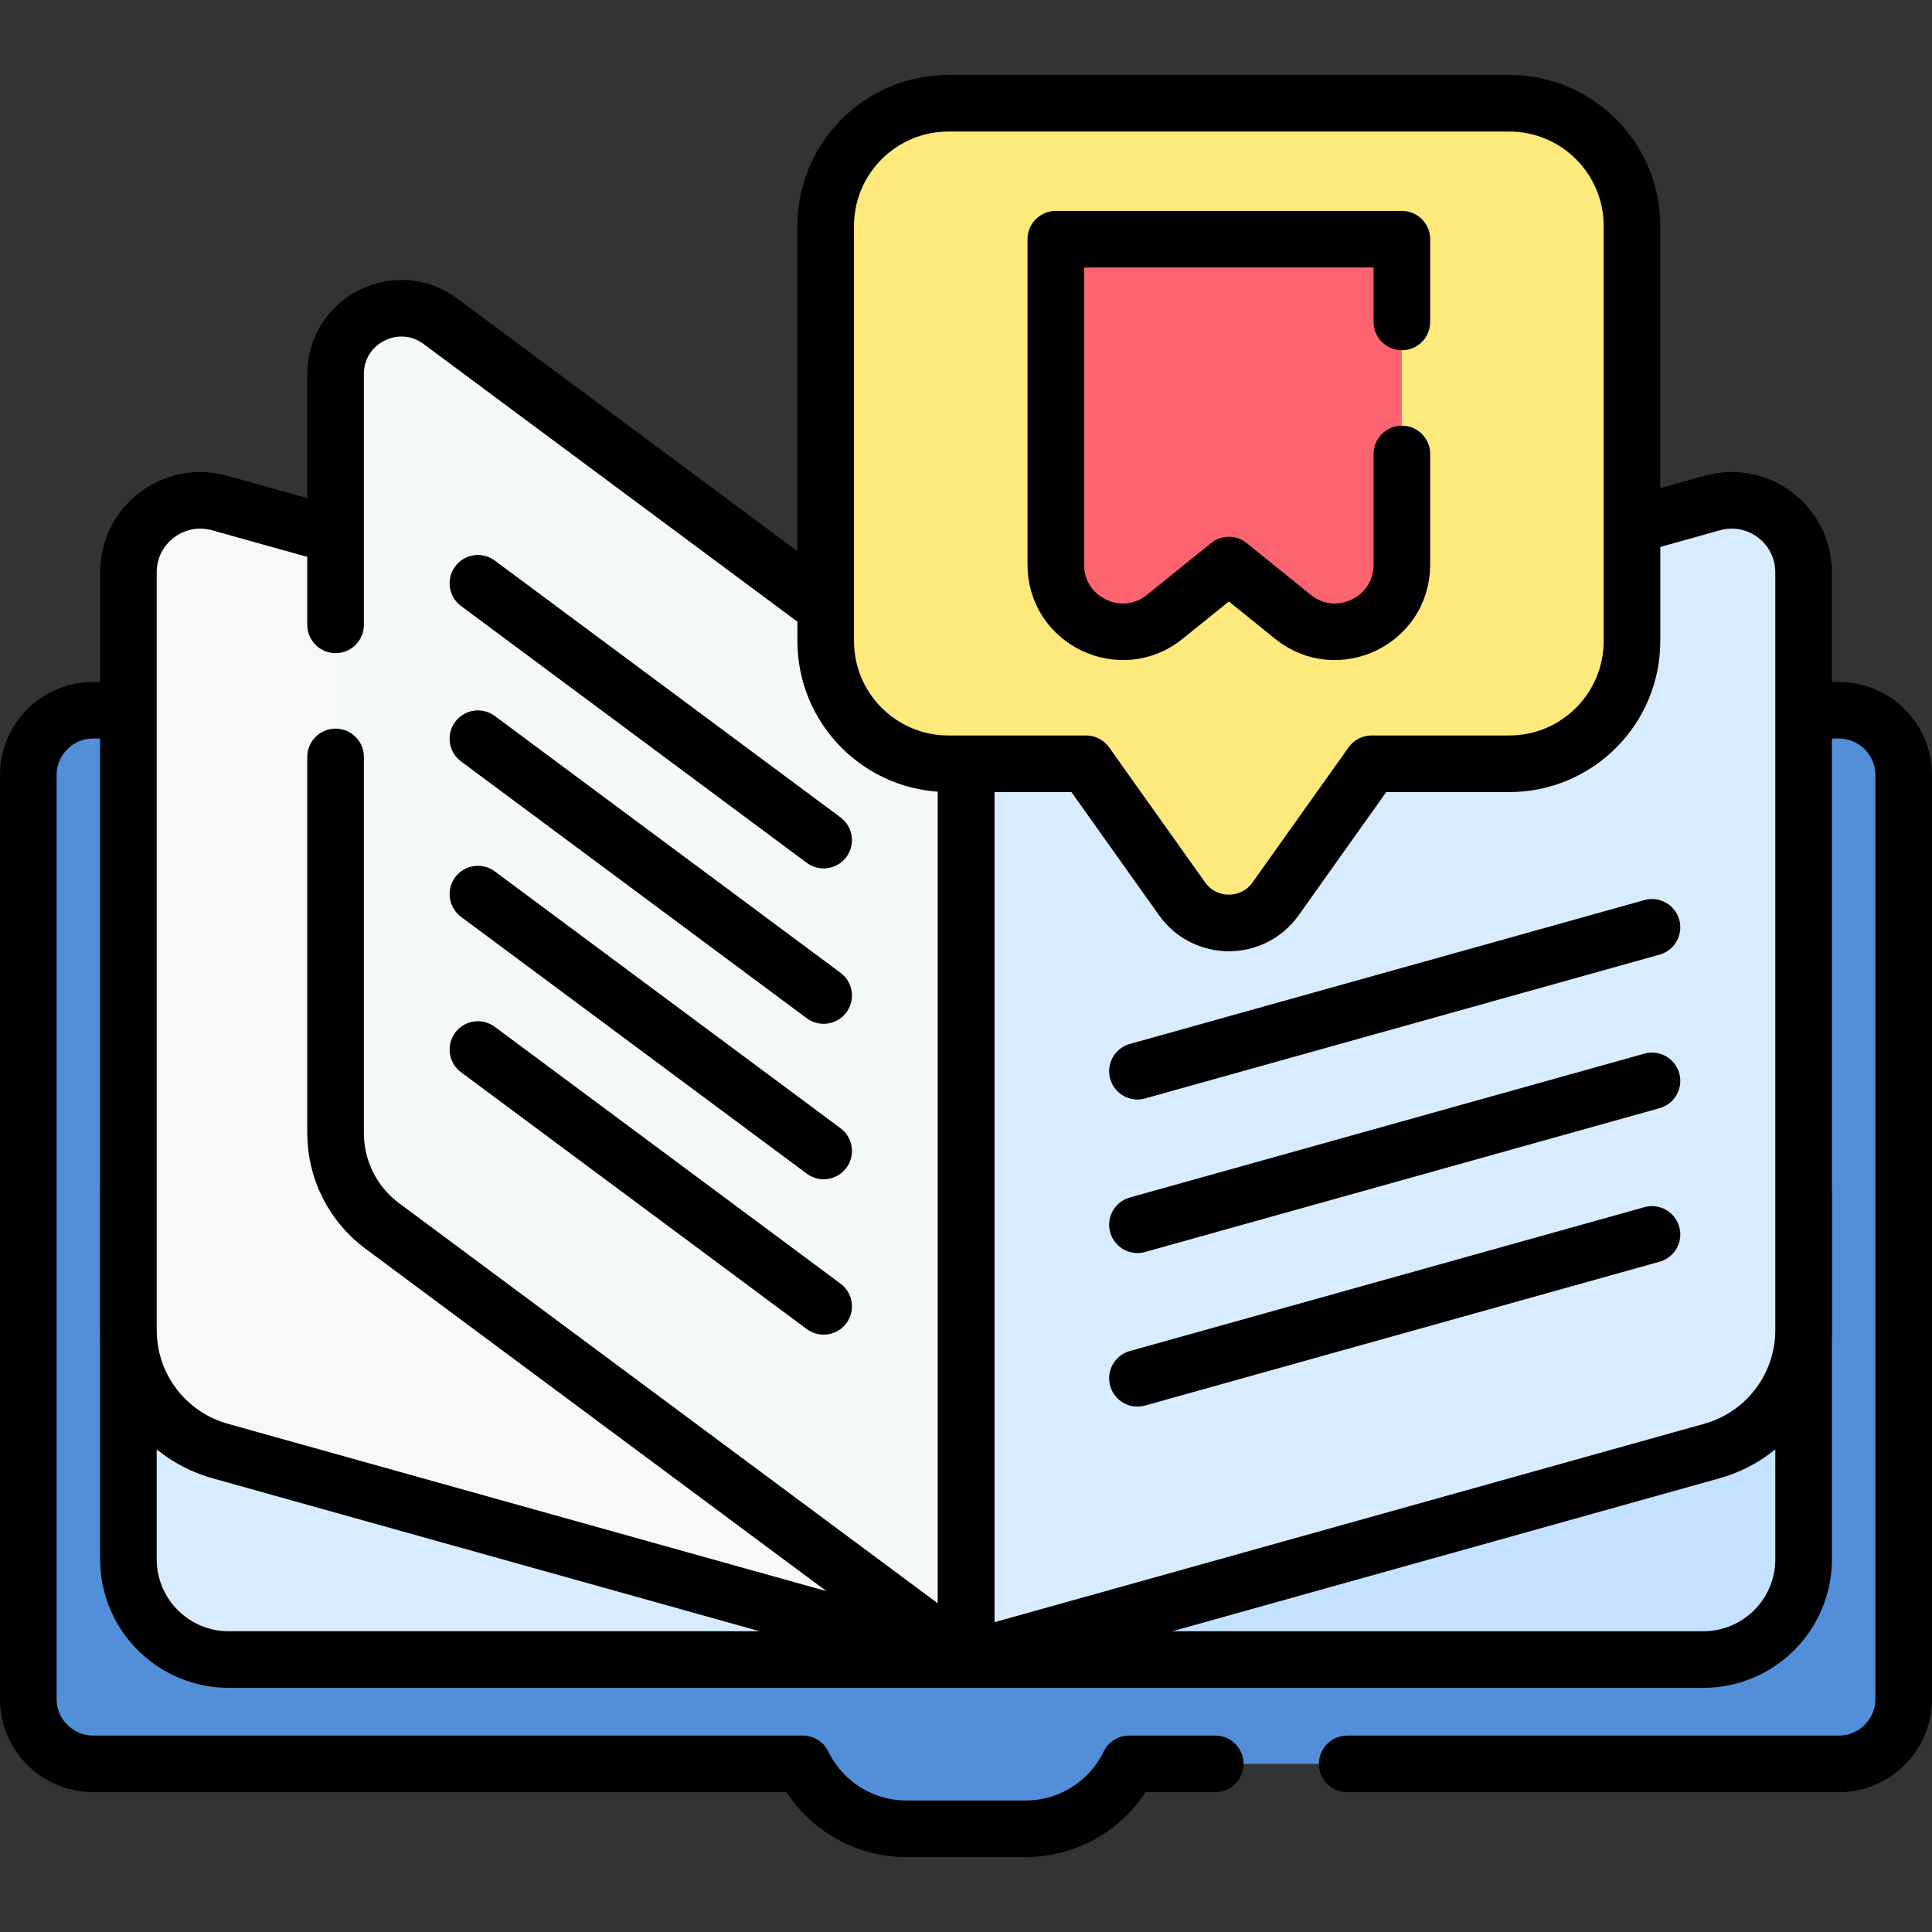 <?xml version="1.0" encoding="UTF-8"?>
<svg xmlns="http://www.w3.org/2000/svg" xmlns:xlink="http://www.w3.org/1999/xlink" version="1.1" id="Capa_1" x="0px" y="0px" viewBox="0 0 512 512" style="enable-background:new 0 0 512 512;" xml:space="preserve" width="512" height="512">
<rect x="0" y="0" width="512" height="512" fill="#333333" stroke="none"/>
<g>
	<g>
		<path style="fill:#528FD8;" d="M504.5,205.416v244.83c0,9.5-7.69,17.19-17.19,17.19H299.23c-1.49,3.08-3.49,5.88-5.89,8.28&#10;&#9;&#9;&#9;c-5.52,5.52-13.14,8.93-21.56,8.93h-31.56c-12.08,0-22.52-7.02-27.45-17.21H24.69c-9.5,0-17.19-7.69-17.19-17.19v-244.83&#10;&#9;&#9;&#9;c0-9.5,7.69-17.19,17.19-17.19h462.62C496.81,188.226,504.5,195.916,504.5,205.416z"/>
		<path style="fill:none;stroke:#000000;stroke-width:15;stroke-linecap:round;stroke-linejoin:round;stroke-miterlimit:10;" d="&#10;&#9;&#9;&#9;M34.03,188.223h-9.34c-9.5,0-17.19,7.7-17.19,17.2v244.82c0,9.5,7.69,17.2,17.19,17.2h188.08c4.93,10.18,15.37,17.2,27.45,17.2&#10;&#9;&#9;&#9;h31.56c8.42,0,16.04-3.4,21.56-8.92c2.4-2.4,4.4-5.2,5.89-8.28h22.82"/>
		<path style="fill:none;stroke:#000000;stroke-width:15;stroke-linecap:round;stroke-linejoin:round;stroke-miterlimit:10;" d="&#10;&#9;&#9;&#9;M477.97,188.223h9.34c9.5,0,17.19,7.7,17.19,17.2v244.82c0,9.5-7.69,17.2-17.19,17.2H357.03"/>
		<path style="fill:#C4E2FF;" d="M477.97,316.246v96.95c0,14.69-11.91,26.6-26.6,26.6H256v-123.55H477.97z"/>
		<path style="fill:#D8ECFE;" d="M256,316.246v123.55H60.63c-14.69,0-26.6-11.91-26.6-26.6v-96.95H256z"/>
		<path style="fill:none;stroke:#000000;stroke-width:15;stroke-linecap:round;stroke-linejoin:round;stroke-miterlimit:10;" d="&#10;&#9;&#9;&#9;M34.029,316.249V413.2c0,14.69,11.908,26.598,26.598,26.598h390.747c14.69,0,26.598-11.908,26.598-26.598v-96.951"/>
		<path style="fill:#FAF7F7;" d="M58.231,133.309l197.77,55.29v251.199l-197.662-55.26c-14.371-4.018-24.308-17.114-24.308-32.036&#10;&#9;&#9;&#9;V151.672C34.03,139.049,46.074,129.91,58.231,133.309z"/>
		<path style="fill:#D8ECFE;" d="M453.77,133.309l-197.77,55.29v251.199l197.662-55.26c14.371-4.018,24.308-17.114,24.308-32.036&#10;&#9;&#9;&#9;V151.672C477.971,139.049,465.927,129.91,453.77,133.309z"/>
		<path style="fill:none;stroke:#000000;stroke-width:15;stroke-linecap:round;stroke-linejoin:round;stroke-miterlimit:10;" d="&#10;&#9;&#9;&#9;M88.93,141.887l-30.7-8.58c-12.16-3.4-24.2,5.74-24.2,18.36v36.56v164.27c0,14.93,9.94,28.02,24.31,32.04L256,439.797v-237.39"/>
		<path style="fill:none;stroke:#000000;stroke-width:15;stroke-linecap:round;stroke-linejoin:round;stroke-miterlimit:10;" d="&#10;&#9;&#9;&#9;M432.49,139.258l21.28-5.95c12.16-3.4,24.2,5.74,24.2,18.36v200.83c0,14.93-9.94,28.02-24.31,32.04L256,439.797v-237.39"/>
		
			<line style="fill:none;stroke:#000000;stroke-width:15;stroke-linecap:round;stroke-linejoin:round;stroke-miterlimit:10;" x1="437.793" y1="245.758" x2="301.437" y2="283.88"/>
		
			<line style="fill:none;stroke:#000000;stroke-width:15;stroke-linecap:round;stroke-linejoin:round;stroke-miterlimit:10;" x1="437.793" y1="286.449" x2="301.437" y2="324.57"/>
		
			<line style="fill:none;stroke:#000000;stroke-width:15;stroke-linecap:round;stroke-linejoin:round;stroke-miterlimit:10;" x1="437.793" y1="327.139" x2="301.437" y2="365.26"/>
		<path style="fill:#F5F8F9;" d="M116.746,85.153l139.255,103.447v251.199L101.27,324.855c-7.766-5.769-12.344-14.872-12.344-24.546&#10;&#9;&#9;&#9;V99.142C88.926,84.818,105.247,76.611,116.746,85.153z"/>
		<path style="fill:none;stroke:#000000;stroke-width:15;stroke-linecap:round;stroke-linejoin:round;stroke-miterlimit:10;" d="&#10;&#9;&#9;&#9;M88.93,165.592v-66.46c0-14.31,16.32-22.53,27.82-13.97l102.07,75.82"/>
		<path style="fill:none;stroke:#000000;stroke-width:15;stroke-linecap:round;stroke-linejoin:round;stroke-miterlimit:10;" d="&#10;&#9;&#9;&#9;M256,202.402v237.4l-154.73-114.94c-7.77-5.78-12.34-14.88-12.34-24.56v-99.71"/>
		<g>
			
				<line style="fill:none;stroke:#000000;stroke-width:15;stroke-linecap:round;stroke-linejoin:round;stroke-miterlimit:10;" x1="218.275" y1="222.637" x2="126.652" y2="154.574"/>
			
				<line style="fill:none;stroke:#000000;stroke-width:15;stroke-linecap:round;stroke-linejoin:round;stroke-miterlimit:10;" x1="218.275" y1="263.824" x2="126.652" y2="195.761"/>
			
				<line style="fill:none;stroke:#000000;stroke-width:15;stroke-linecap:round;stroke-linejoin:round;stroke-miterlimit:10;" x1="218.275" y1="346.199" x2="126.652" y2="278.136"/>
			
				<line style="fill:none;stroke:#000000;stroke-width:15;stroke-linecap:round;stroke-linejoin:round;stroke-miterlimit:10;" x1="218.275" y1="305.012" x2="126.652" y2="236.949"/>
		</g>
	</g>
	<path style="fill:#FEE97D;" d="M399.958,27.358H251.354c-17.969,0-32.536,14.567-32.536,32.536v109.979&#10;&#9;&#9;c0,17.969,14.567,32.536,32.536,32.536h36.46l25.445,35.785c6.064,8.529,18.73,8.529,24.794,0l25.445-35.785h36.46&#10;&#9;&#9;c17.969,0,32.536-14.567,32.536-32.536V59.893C432.494,41.924,417.927,27.358,399.958,27.358z"/>
	<path style="fill:none;stroke:#000000;stroke-width:15;stroke-linecap:round;stroke-linejoin:round;stroke-miterlimit:10;" d="&#10;&#9;&#9;M399.958,27.358H251.354c-17.969,0-32.536,14.567-32.536,32.536v109.979c0,17.969,14.567,32.536,32.536,32.536h36.46l25.445,35.785&#10;&#9;&#9;c6.064,8.529,18.73,8.529,24.794,0l25.445-35.785h36.46c17.969,0,32.536-14.567,32.536-32.536V59.893&#10;&#9;&#9;C432.494,41.924,417.927,27.358,399.958,27.358z"/>
	<g>
		<path style="fill:#FE646F;" d="M342.616,163.455l-16.959-13.701l-16.959,13.701c-11.604,9.374-28.894,1.115-28.894-13.803v-86.26&#10;&#9;&#9;&#9;h91.708v86.26C371.51,164.57,354.22,172.829,342.616,163.455z"/>
		<path style="fill:none;stroke:#000000;stroke-width:15;stroke-linecap:round;stroke-linejoin:round;stroke-miterlimit:10;" d="&#10;&#9;&#9;&#9;M371.51,120.312v29.34c0,14.92-17.29,23.18-28.89,13.8l-16.96-13.7l-16.96,13.7c-11.61,9.38-28.9,1.12-28.9-13.8v-86.26h91.71&#10;&#9;&#9;&#9;v21.92"/>
	</g>
</g>















</svg>
